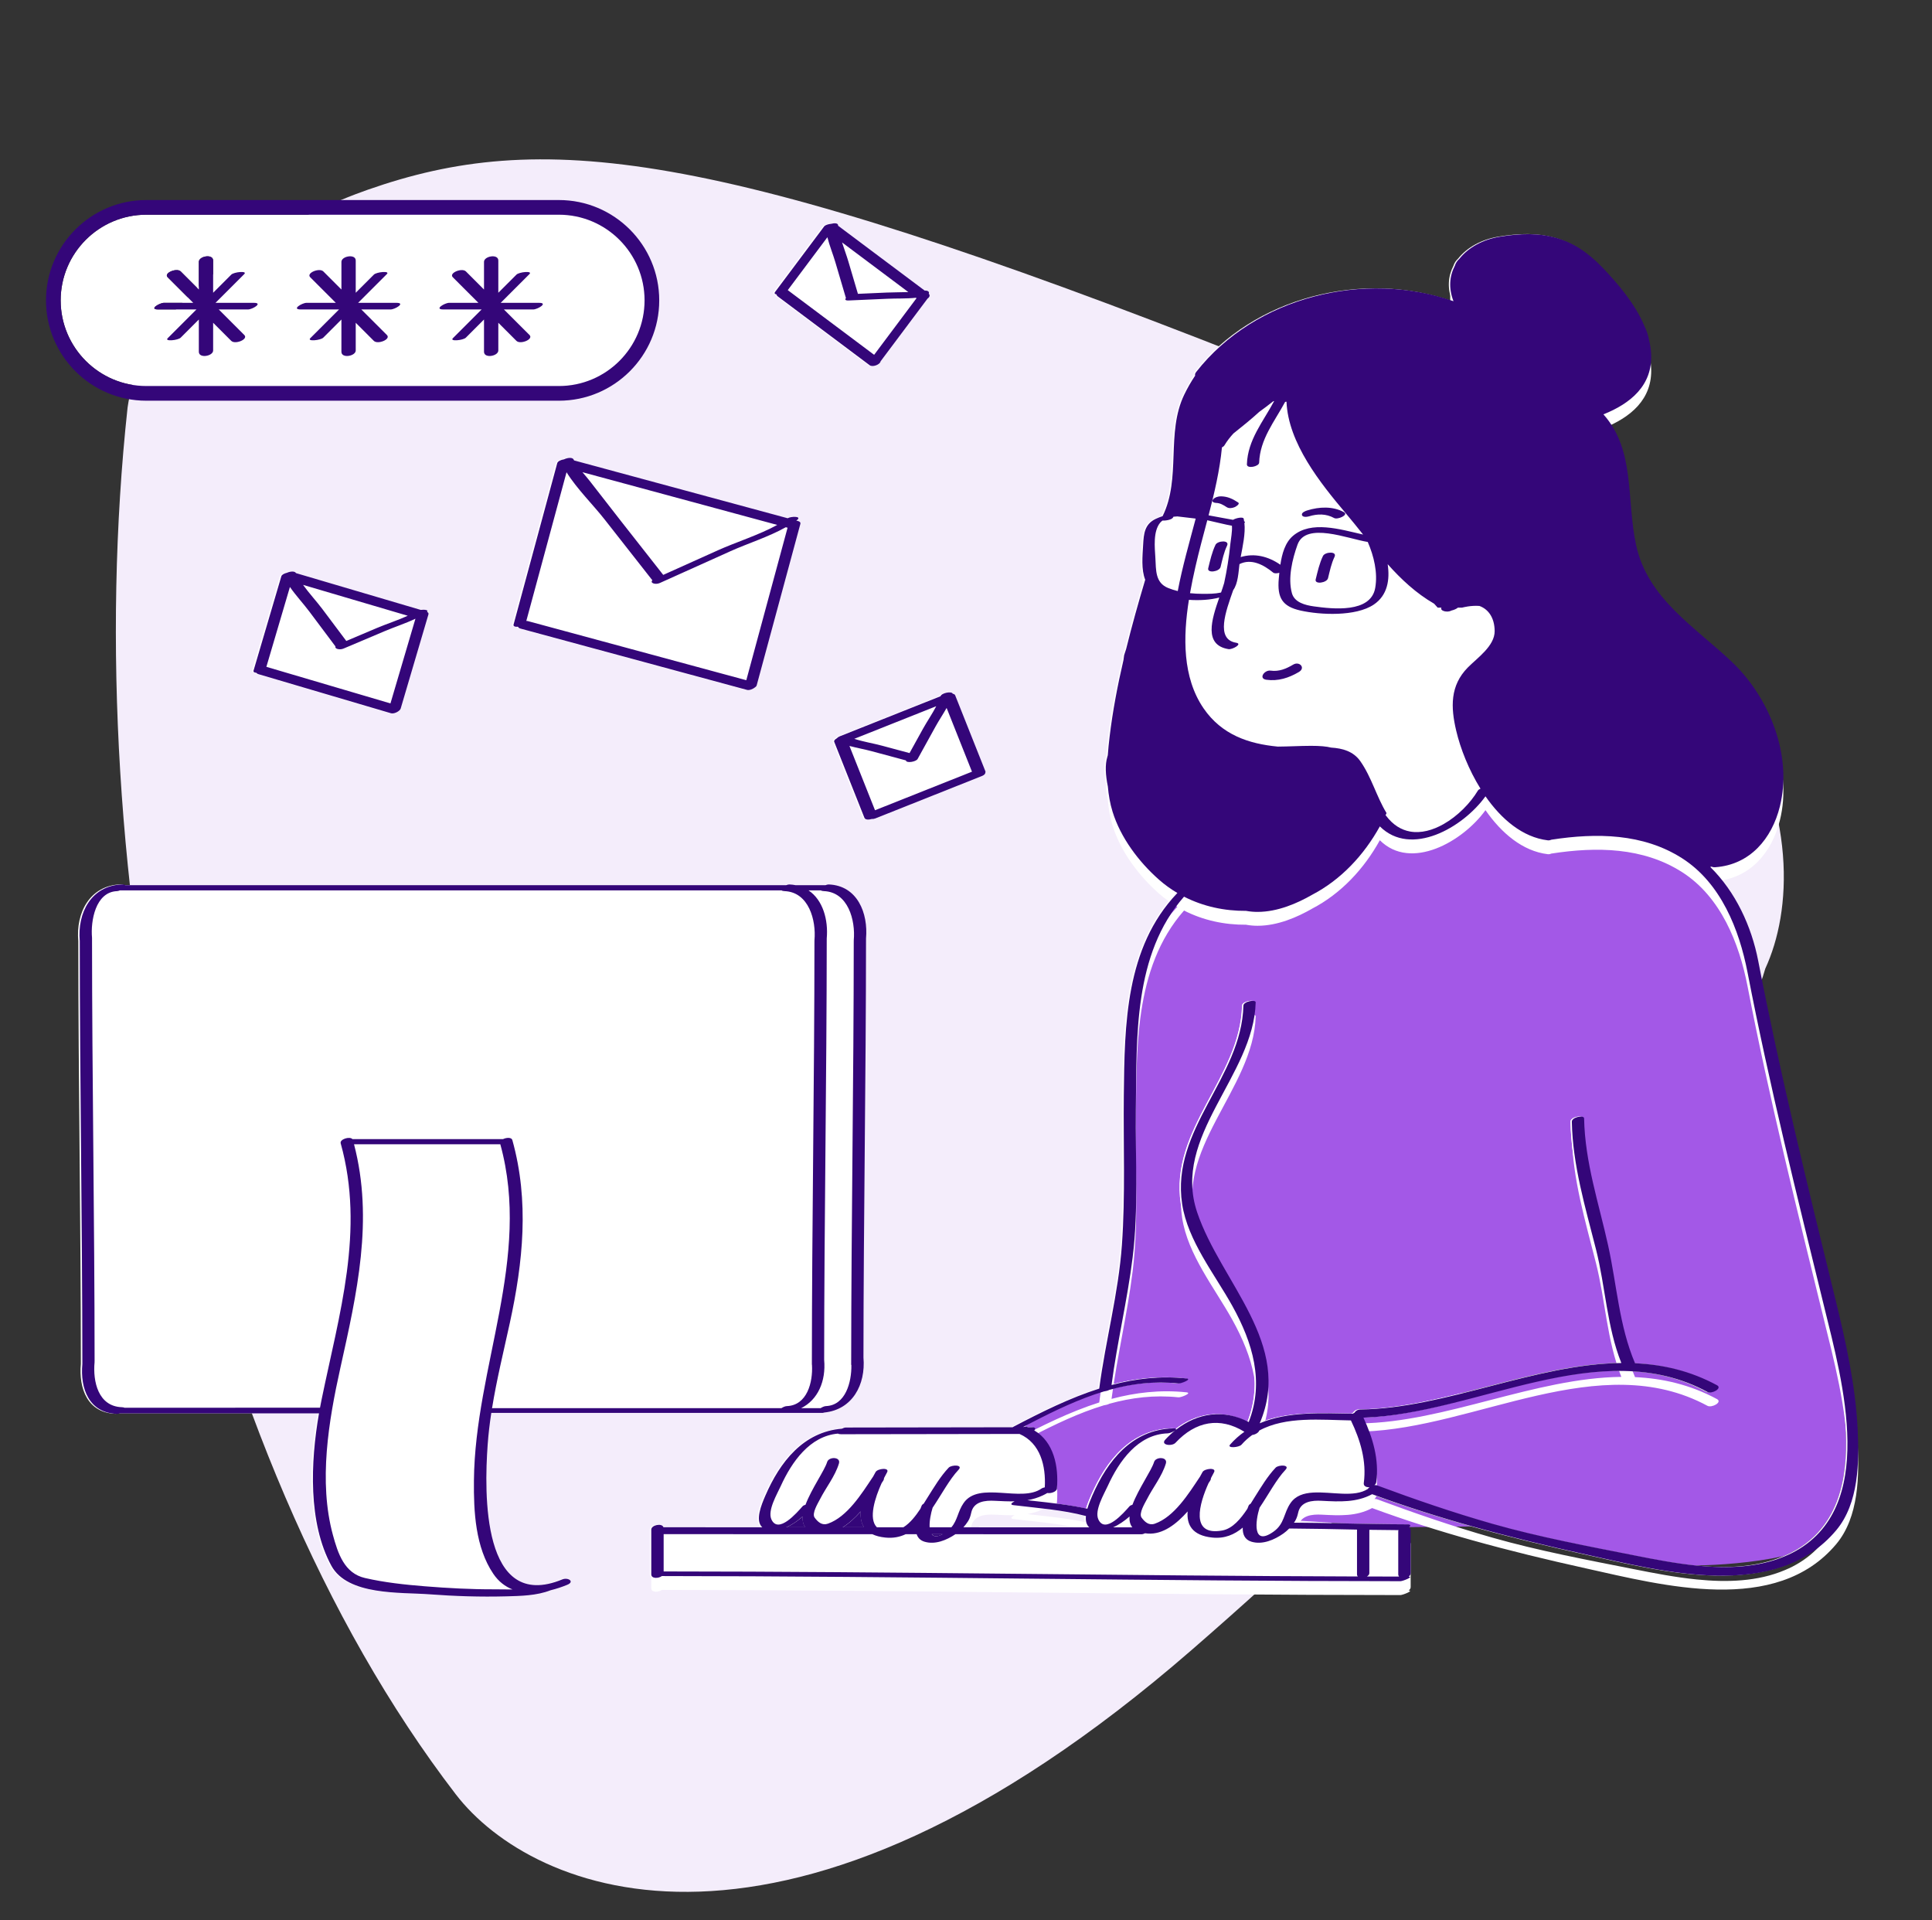 <svg width="161" height="160" viewBox="0 0 161 160" fill="none" xmlns="http://www.w3.org/2000/svg">
<rect x="0" y="0" width="161" height="160" fill="#333333" stroke="none"/>
<g clip-path="url(#clip0_831_5368)">
<path d="M37.981 149.497C15.825 120.647 6.433 72.699 10.632 33.952C12.081 23.675 25.505 17.605 30.654 15.806C44.946 10.808 59.166 12.117 104.137 29.859C149.107 47.601 151.52 71.151 147.105 80.708C145.27 87.389 133.138 108.099 99.286 137.488C65.434 166.878 44.312 157.74 37.981 149.497Z" fill="#F4EDFB"/>
<path d="M113.873 124.047C113.314 124.415 112.565 124.471 111.765 124.444C112.71 124.271 113.483 124.086 113.483 124.086L113.597 123.78C113.684 123.881 113.845 123.917 114.014 123.9C113.955 123.945 113.907 123.995 113.873 124.047ZM151.909 108.899C149.638 99.633 147.328 90.387 145.516 81.015C144.82 77.42 143.288 73.565 140.07 71.506C136.81 69.419 132.924 69.38 129.21 69.948C129.202 69.949 129.197 69.948 129.189 69.95C129.087 69.994 128.977 70.019 128.873 70.007C126.761 69.754 124.998 68.237 123.677 66.339C121.793 68.958 117.464 71.426 114.874 68.844C113.551 71.24 111.633 73.295 109.224 74.547C108.01 75.249 106.359 75.97 104.688 75.97C104.372 75.97 104.062 75.944 103.767 75.891C103.754 75.889 103.741 75.886 103.728 75.884C101.931 75.899 100.154 75.519 98.557 74.701C94.327 79.514 94.619 86.394 94.541 92.439C94.488 96.541 94.78 100.688 94.272 104.772C93.831 108.335 92.982 111.83 92.515 115.389C94.508 114.859 96.572 114.613 98.756 114.841C99.269 114.895 98.311 115.282 98.093 115.259C96.066 115.047 94.167 115.287 92.338 115.793C92.217 115.859 92.039 115.903 91.874 115.926C89.806 116.551 87.822 117.504 85.84 118.527C85.667 118.657 85.523 118.77 85.406 118.864C85.437 118.868 85.466 118.872 85.49 118.882C85.51 118.89 85.527 118.899 85.546 118.907C85.653 118.907 85.759 118.907 85.866 118.907C86.198 118.907 86.201 119.035 86.076 119.17C87.712 120.145 88.116 122.166 87.965 124.026C87.944 124.274 87.459 124.443 87.163 124.387C87.042 124.459 86.92 124.523 86.797 124.582C86.571 124.81 86.266 124.952 85.955 125.038C87.475 125.208 89.008 125.365 90.499 125.696C90.612 125.304 90.776 124.918 90.905 124.619C92.171 121.693 94.22 119.101 97.641 119.002C97.883 118.995 97.928 119.046 97.877 119.113C97.881 119.113 97.885 119.114 97.888 119.114C99.692 117.697 101.869 117.387 103.947 118.474C105.259 115.125 104.284 111.865 102.582 108.799C101.111 106.15 98.868 103.379 98.401 100.31C97.447 94.057 103.35 89.811 103.505 83.779C103.514 83.419 104.535 83.252 104.528 83.505C104.37 89.648 97.505 94.642 99.652 101.002C101.623 106.847 107.684 111.977 104.864 118.577C107.209 117.572 110.041 117.737 112.619 117.777C112.662 117.747 112.708 117.722 112.757 117.701C112.834 117.559 113.013 117.433 113.249 117.43C120.309 117.339 127.81 113.635 134.998 113.555C133.781 110.495 133.685 107.235 132.881 104.062C131.996 100.566 130.943 97.082 130.874 93.449C130.866 93.065 131.891 92.87 131.897 93.175C131.966 96.844 133.125 100.242 133.904 103.788C134.625 107.068 134.816 110.456 136.14 113.576C138.462 113.682 140.748 114.205 142.97 115.405C143.449 115.664 142.534 116.16 142.174 115.965C133.21 111.125 122.837 117.819 113.507 118.108C114.292 119.794 114.829 121.602 114.576 123.479C114.563 123.579 114.507 123.663 114.429 123.73C114.504 123.722 114.577 123.727 114.642 123.751C117.809 124.926 121.018 126.029 124.268 126.953C128.134 128.052 132.157 128.805 136.098 129.586C137.723 129.907 139.492 130.253 141.282 130.434C143.267 130.397 146.003 130.222 148.635 129.65C148.837 129.564 149.038 129.477 149.234 129.377C156.435 125.697 153.422 115.076 151.909 108.899ZM110.034 125.036C109.242 124.993 108.268 125.081 108.067 126.027C108.019 126.25 107.953 126.474 107.838 126.674L111.747 126.917C113.544 126.954 115.341 126.993 117.137 126.998C117.475 126.999 117.454 127.117 117.309 127.237L122.613 127.179C119.802 126.393 117.015 125.512 114.232 124.487C112.932 125.183 111.542 125.117 110.034 125.036ZM120.187 68.654C119.532 68.917 118.738 69.161 117.888 69.255C117.714 69.275 117.55 69.278 117.393 69.274C118.308 69.439 119.284 69.167 120.187 68.654Z" fill="#A358E7"/>
<path d="M108.12 55.986C107.284 56.478 106.398 56.763 105.422 56.63C104.733 56.535 105.256 55.797 105.771 55.868C106.48 55.965 107.06 55.716 107.661 55.363C108.172 55.064 108.717 55.636 108.12 55.986ZM110.557 48.166C110.705 47.564 110.829 46.951 111.098 46.388C111.331 45.898 110.301 45.968 110.133 46.319C109.838 46.94 109.691 47.606 109.527 48.27C109.419 48.708 110.459 48.563 110.557 48.166ZM101.602 47.234C101.75 46.631 101.874 46.019 102.143 45.455C102.376 44.965 101.346 45.035 101.178 45.387C100.883 46.007 100.735 46.674 100.572 47.338C100.465 47.777 101.504 47.631 101.602 47.234ZM108.962 43.016C109.68 42.794 110.397 42.786 111.068 43.155C111.354 43.312 112.299 42.896 111.885 42.668C110.951 42.154 109.82 42.213 108.829 42.519C108.689 42.562 108.327 42.691 108.384 42.905C108.439 43.111 108.822 43.059 108.962 43.016ZM101.64 41.346C101.414 41.342 101.105 41.428 100.963 41.619C100.818 41.815 101.087 41.892 101.234 41.895C101.562 41.902 101.842 42.071 102.109 42.246C102.307 42.377 102.574 42.33 102.783 42.244C102.858 42.214 103.257 41.984 103.061 41.855C102.611 41.559 102.189 41.357 101.64 41.346ZM152.91 127.485C147.899 133.47 138.46 130.933 132.014 129.504C128.832 128.798 125.708 128.045 122.614 127.179C119.803 126.393 117.016 125.512 114.232 124.487C112.931 125.183 111.543 125.117 110.034 125.036C109.242 124.993 108.268 125.081 108.067 126.027C108.019 126.25 107.953 126.474 107.838 126.674C107.828 126.692 107.82 126.71 107.809 126.727C107.78 126.772 107.747 126.815 107.717 126.859C109.061 126.866 110.404 126.89 111.747 126.917C113.544 126.954 115.341 126.993 117.137 126.998C117.476 126.999 117.454 127.117 117.309 127.236C117.308 127.237 117.306 127.238 117.305 127.239C117.387 127.292 117.443 127.374 117.443 127.494C117.443 128.686 117.443 129.878 117.443 131.071C117.443 131.185 117.374 131.282 117.271 131.352C117.731 131.358 116.782 131.735 116.59 131.734C96.074 131.73 75.56 131.32 55.044 131.306C54.76 131.517 54.161 131.538 54.161 131.163C54.161 129.92 54.161 128.676 54.161 127.433C54.161 127.058 55.051 126.869 55.175 127.24C57.92 127.24 60.665 127.242 63.41 127.242C62.792 126.687 63.335 125.375 63.662 124.619C64.883 121.796 66.836 119.292 70.042 119.028C70.157 118.97 70.28 118.93 70.378 118.93C75.009 118.929 79.639 118.913 84.269 118.909C84.294 118.892 84.325 118.874 84.362 118.855C86.701 117.631 89.047 116.463 91.491 115.687C92.015 111.685 93.092 107.753 93.38 103.72C93.676 99.572 93.493 95.399 93.538 91.243C93.602 85.365 93.671 78.953 97.973 74.424C97.981 74.416 97.993 74.406 98.006 74.398C97.466 74.078 96.947 73.708 96.461 73.278C94.78 71.792 93.269 69.784 92.6 67.617C92.389 66.935 92.269 66.229 92.207 65.514C92.009 64.555 91.973 63.693 92.159 63.077C92.173 63.029 92.188 62.976 92.203 62.921C92.24 62.403 92.293 61.889 92.353 61.384C92.612 59.229 93.018 57.097 93.511 54.984C93.544 54.741 93.563 54.594 93.564 54.585L93.733 54.068C94.208 52.134 94.748 50.215 95.317 48.311C95.319 48.307 95.322 48.303 95.324 48.3C94.978 47.441 95.097 46.316 95.149 45.392C95.2 44.473 95.261 43.67 96.199 43.223C96.389 43.133 96.58 43.062 96.772 42.998C98.338 39.827 97.033 36.059 98.579 32.865C98.846 32.314 99.148 31.787 99.483 31.287C99.457 31.206 99.475 31.107 99.567 30.988C104.487 24.702 113.601 22.495 121.01 25.087C120.588 24.001 120.679 22.991 121.122 22.142C121.189 21.916 121.323 21.718 121.514 21.542C122.26 20.608 123.472 19.947 124.855 19.719C128.357 19.142 130.89 19.643 133.398 22.256C134.695 23.605 136.142 25.294 136.921 27.151C137.005 27.333 137.081 27.514 137.146 27.694C137.222 27.905 137.274 28.116 137.31 28.326C137.402 28.706 137.464 29.09 137.483 29.479C137.613 32.122 135.74 33.625 133.506 34.516C136.176 37.519 135.405 41.547 136.223 45.377C137.187 49.894 141.151 52.214 144.265 55.194C147.327 58.123 149.273 62.92 148.21 67.186C147.541 69.877 145.72 72.041 142.827 72.248C142.693 72.258 142.593 72.238 142.524 72.2L142.408 72.224C144.52 74.305 145.845 77.153 146.408 80.066C148.238 89.523 150.538 98.856 152.829 108.206C153.698 111.754 154.507 115.375 154.69 119.034C154.828 121.794 154.796 125.233 152.91 127.485ZM94.017 126.344C93.602 126.705 93.137 127.034 92.644 127.249C93.179 127.249 93.715 127.249 94.25 127.249C94.055 127.007 93.99 126.697 94.017 126.344ZM84.437 125.081C83.903 125.094 83.356 125.066 82.79 125.036C81.998 124.993 81.025 125.081 80.823 126.027C80.772 126.269 80.7 126.515 80.566 126.727C80.448 126.912 80.316 127.085 80.17 127.245C83.667 127.246 87.164 127.247 90.661 127.248C90.41 127.028 90.345 126.686 90.382 126.304C88.415 125.782 86.347 125.645 84.334 125.398C84.027 125.36 84.19 125.204 84.437 125.081ZM77.529 127.82C77.688 128.027 77.971 128.069 78.434 127.82C78.132 127.82 77.831 127.82 77.529 127.82ZM71.613 125.92C71.153 126.439 70.649 126.906 70.109 127.243C70.703 127.243 71.296 127.243 71.891 127.244C71.644 126.876 71.571 126.418 71.613 125.92ZM65.415 127.242C65.943 127.242 66.471 127.242 67 127.243C66.808 127.002 66.746 126.693 66.772 126.344C66.362 126.701 65.902 127.028 65.415 127.242ZM148.636 129.651C148.837 129.565 149.039 129.477 149.235 129.377C156.435 125.698 153.423 115.076 151.909 108.899C149.639 99.633 147.328 90.387 145.516 81.015C144.82 77.42 143.288 73.565 140.07 71.506C136.81 69.42 132.925 69.381 129.21 69.948C129.203 69.949 129.197 69.949 129.19 69.95C129.088 69.995 128.977 70.019 128.873 70.007C126.761 69.754 124.998 68.237 123.677 66.34C121.793 68.959 117.464 71.426 114.875 68.845C113.551 71.24 111.633 73.295 109.224 74.547C108.01 75.249 106.359 75.971 104.688 75.971C104.372 75.971 104.062 75.944 103.767 75.891C103.754 75.889 103.741 75.886 103.728 75.884C101.931 75.899 100.154 75.519 98.557 74.701C94.327 79.514 94.62 86.394 94.541 92.439C94.488 96.542 94.78 100.688 94.272 104.772C93.831 108.336 92.982 111.83 92.515 115.389C94.508 114.859 96.572 114.613 98.756 114.841C99.269 114.895 98.311 115.282 98.093 115.259C96.066 115.047 94.167 115.287 92.338 115.793C92.217 115.859 92.039 115.903 91.874 115.926C89.806 116.551 87.822 117.504 85.84 118.528C85.604 118.65 85.369 118.772 85.133 118.895C85.232 118.869 85.328 118.857 85.406 118.865C85.437 118.868 85.466 118.872 85.49 118.882C85.51 118.89 85.527 118.899 85.546 118.907C85.653 118.907 85.759 118.907 85.866 118.907C86.198 118.907 86.201 119.035 86.076 119.17C87.712 120.145 88.116 122.166 87.965 124.026C87.945 124.274 87.459 124.443 87.163 124.387C87.042 124.459 86.92 124.524 86.797 124.582C86.375 124.783 85.943 124.911 85.501 124.986C85.652 125.004 85.803 125.022 85.955 125.039C87.475 125.209 89.008 125.365 90.499 125.697C90.612 125.305 90.776 124.918 90.905 124.619C92.171 121.693 94.22 119.102 97.641 119.002C97.883 118.995 97.928 119.046 97.877 119.113C97.87 119.123 97.86 119.134 97.848 119.144C97.861 119.134 97.875 119.125 97.888 119.115C99.692 117.697 101.869 117.388 103.947 118.475C105.259 115.126 104.284 111.866 102.582 108.8C101.111 106.151 98.868 103.38 98.4 100.31C97.448 94.058 103.35 89.811 103.505 83.78C103.514 83.42 104.535 83.254 104.528 83.506C104.37 89.649 97.505 94.643 99.652 101.003C101.623 106.848 107.684 111.978 104.864 118.578C107.209 117.573 110.041 117.738 112.619 117.777C112.662 117.748 112.708 117.722 112.757 117.702C112.834 117.559 113.013 117.434 113.249 117.43C120.309 117.34 127.81 113.635 134.998 113.556C133.781 110.496 133.685 107.235 132.882 104.062C131.996 100.566 130.943 97.083 130.874 93.45C130.866 93.066 131.891 92.87 131.896 93.176C131.966 96.845 133.124 100.243 133.904 103.789C134.625 107.069 134.815 110.457 136.14 113.577C138.462 113.683 140.747 114.206 142.969 115.406C143.449 115.665 142.533 116.16 142.173 115.966C133.209 111.126 122.836 117.82 113.506 118.108C114.291 119.795 114.828 121.603 114.576 123.48C114.562 123.58 114.507 123.663 114.429 123.731C114.504 123.723 114.576 123.727 114.641 123.751C117.809 124.926 121.018 126.03 124.268 126.954C128.133 128.053 132.156 128.806 136.098 129.587C137.723 129.908 139.492 130.254 141.281 130.435C143.813 130.691 146.38 130.61 148.636 129.651ZM47.144 132.036C46.703 132.217 46.234 132.373 45.756 132.49C45.753 132.491 45.751 132.493 45.748 132.493C44.593 132.942 43.271 132.964 42.048 132.997C39.92 133.055 37.786 132.985 35.663 132.826C33.234 132.643 28.852 132.941 27.493 130.447C25.547 126.877 25.75 121.824 26.461 117.752C20.927 117.752 15.394 117.752 9.86 117.752C9.779 117.781 9.698 117.797 9.63 117.795C7.297 117.715 6.549 115.699 6.739 113.631C6.735 101.887 6.529 90.145 6.525 78.401C6.312 76.046 7.476 73.784 10.035 73.683C10.19 73.677 10.271 73.703 10.302 73.744C28.664 73.744 47.027 73.744 65.389 73.744C65.486 73.705 65.585 73.68 65.667 73.683C65.846 73.69 66.013 73.713 66.176 73.744C67.005 73.744 67.833 73.744 68.662 73.744C68.759 73.705 68.859 73.68 68.94 73.683C71.327 73.778 72.233 76.067 72.046 78.183C72.041 89.823 71.839 101.46 71.833 113.1C72.028 115.362 70.909 117.443 68.573 117.68C68.501 117.702 68.439 117.715 68.403 117.715C59.208 117.715 50.013 117.715 40.819 117.715C40.685 118.593 40.579 119.477 40.516 120.371C40.23 124.392 40.016 134.347 46.733 131.588C47.203 131.393 47.803 131.765 47.144 132.036ZM42.674 52.03C43.887 47.546 45.101 43.063 46.314 38.58C46.357 38.421 46.627 38.303 46.88 38.264C47.154 38.128 47.584 38.074 47.681 38.282C47.692 38.306 47.707 38.331 47.719 38.355C53.651 39.96 59.581 41.565 65.513 43.171C65.788 43.006 66.734 42.985 66.296 43.32C66.275 43.336 66.251 43.349 66.23 43.365C66.276 43.377 66.323 43.39 66.369 43.402C66.546 43.45 66.598 43.533 66.577 43.623C66.576 43.63 66.577 43.637 66.575 43.645C65.361 48.129 64.148 52.612 62.935 57.096C62.918 57.155 62.87 57.209 62.804 57.254C62.626 57.407 62.319 57.526 62.123 57.473C55.834 55.771 49.545 54.069 43.256 52.367C43.124 52.331 43.063 52.276 43.048 52.213C42.822 52.233 42.633 52.183 42.674 52.03ZM35.464 50.972C35.565 51.022 35.597 51.088 35.583 51.159C35.582 51.167 35.584 51.173 35.581 51.181C34.809 53.8 34.037 56.419 33.264 59.038C33.262 59.045 33.256 59.051 33.253 59.058C33.245 59.077 33.234 59.095 33.22 59.114C33.08 59.306 32.686 59.487 32.452 59.418C28.779 58.334 25.106 57.252 21.432 56.168C21.328 56.138 21.269 56.095 21.241 56.047C21.082 56.038 20.971 55.982 21.006 55.864C21.779 53.245 22.551 50.627 23.323 48.008C23.363 47.872 23.569 47.767 23.786 47.716C24.057 47.595 24.443 47.556 24.542 47.743C28.006 48.765 31.472 49.786 34.936 50.808C35.251 50.771 35.605 50.81 35.464 50.972ZM64.473 24.311C65.834 22.493 67.196 20.676 68.557 18.858C68.642 18.744 68.908 18.661 69.143 18.639C69.41 18.567 69.7 18.582 69.714 18.741C69.717 18.762 69.721 18.782 69.723 18.803C72.127 20.604 74.531 22.404 76.936 24.205C77.222 24.187 77.348 24.324 77.272 24.465C77.308 24.501 77.33 24.537 77.339 24.573C77.341 24.581 77.342 24.589 77.344 24.597C77.355 24.697 77.282 24.796 77.17 24.875C75.867 26.615 74.564 28.355 73.26 30.095C73.221 30.367 72.597 30.609 72.348 30.422C69.798 28.512 67.249 26.603 64.699 24.693C64.626 24.638 64.593 24.58 64.586 24.523C64.451 24.499 64.38 24.434 64.473 24.311ZM69.87 61.336C72.664 60.225 75.459 59.113 78.254 58.002C78.352 57.71 79.209 57.568 79.273 57.795C79.37 57.811 79.447 57.852 79.477 57.927C80.316 60.038 81.156 62.148 81.995 64.258C82.01 64.295 82.006 64.334 81.987 64.371C81.988 64.466 81.906 64.568 81.696 64.651C78.736 65.829 75.777 67.006 72.817 68.183C72.719 68.222 72.617 68.235 72.522 68.23C72.267 68.304 71.981 68.3 71.915 68.134C71.076 66.024 70.236 63.914 69.397 61.804C69.36 61.708 69.442 61.611 69.575 61.534C69.594 61.515 69.617 61.497 69.642 61.479C69.689 61.428 69.761 61.38 69.87 61.336Z" fill="white"/>
<path d="M108.233 57.149C107.397 57.64 106.51 57.926 105.534 57.792C104.846 57.697 105.368 56.96 105.883 57.03C106.592 57.128 107.173 56.879 107.773 56.526C108.285 56.226 108.83 56.799 108.233 57.149ZM110.669 49.329C110.818 48.726 110.941 48.113 111.211 47.55C111.444 47.06 110.414 47.13 110.246 47.482C109.95 48.102 109.804 48.769 109.64 49.432C109.532 49.871 110.571 49.725 110.669 49.329ZM101.714 48.396C101.862 47.794 101.987 47.181 102.256 46.618C102.489 46.128 101.459 46.198 101.291 46.55C100.995 47.17 100.848 47.837 100.685 48.5C100.577 48.939 101.617 48.794 101.714 48.396ZM109.074 44.178C109.792 43.956 110.51 43.948 111.181 44.318C111.467 44.475 112.411 44.058 111.997 43.83C111.063 43.316 109.933 43.375 108.941 43.682C108.802 43.725 108.439 43.854 108.496 44.067C108.551 44.274 108.935 44.221 109.074 44.178ZM101.753 42.509C101.526 42.504 101.217 42.59 101.076 42.781C100.93 42.978 101.199 43.055 101.347 43.058C101.675 43.065 101.955 43.233 102.222 43.409C102.42 43.54 102.687 43.492 102.895 43.407C102.97 43.376 103.369 43.147 103.174 43.018C102.724 42.721 102.301 42.52 101.753 42.509ZM153.023 128.648C148.011 134.632 138.572 132.095 132.127 130.666C128.944 129.961 125.821 129.207 122.726 128.342C119.915 127.555 117.128 126.675 114.345 125.649C113.044 126.345 111.656 126.279 110.146 126.198C109.354 126.156 108.381 126.243 108.18 127.189C108.132 127.413 108.065 127.637 107.951 127.836C107.941 127.854 107.933 127.873 107.922 127.889C107.893 127.935 107.86 127.977 107.83 128.021C109.173 128.029 110.516 128.052 111.86 128.08C113.656 128.116 115.453 128.156 117.25 128.16C117.588 128.161 117.567 128.279 117.421 128.399C117.42 128.4 117.419 128.401 117.418 128.402C117.5 128.455 117.556 128.537 117.556 128.656C117.556 129.849 117.556 131.041 117.556 132.233C117.556 132.348 117.486 132.444 117.383 132.514C117.844 132.52 116.895 132.898 116.702 132.897C96.186 132.893 75.672 132.482 55.156 132.468C54.872 132.679 54.273 132.7 54.273 132.325C54.273 131.082 54.273 129.839 54.273 128.596C54.273 128.22 55.163 128.032 55.288 128.403C58.032 128.403 60.778 128.404 63.522 128.405C62.905 127.849 63.447 126.538 63.775 125.781C64.995 122.959 66.948 120.455 70.154 120.191C70.27 120.133 70.393 120.093 70.491 120.093C75.121 120.092 79.751 120.076 84.382 120.071C84.407 120.055 84.437 120.037 84.475 120.018C86.814 118.793 89.16 117.625 91.603 116.85C92.128 112.848 93.205 108.915 93.493 104.883C93.788 100.735 93.606 96.561 93.651 92.406C93.715 86.528 93.783 80.116 98.086 75.587C98.094 75.578 98.106 75.569 98.119 75.561C97.578 75.241 97.059 74.87 96.574 74.441C94.892 72.954 93.382 70.947 92.712 68.78C92.501 68.098 92.382 67.392 92.32 66.677C92.121 65.718 92.085 64.855 92.272 64.239C92.286 64.191 92.301 64.139 92.316 64.083C92.352 63.566 92.405 63.051 92.466 62.547C92.725 60.392 93.131 58.259 93.624 56.146C93.656 55.903 93.676 55.757 93.677 55.747L93.845 55.23C94.321 53.296 94.861 51.378 95.43 49.474C95.431 49.47 95.434 49.466 95.436 49.462C95.091 48.604 95.21 47.478 95.261 46.554C95.313 45.635 95.374 44.833 96.312 44.386C96.501 44.295 96.692 44.224 96.884 44.161C98.451 40.99 97.146 37.222 98.692 34.027C98.959 33.476 99.261 32.95 99.596 32.449C99.569 32.369 99.587 32.269 99.68 32.151C104.6 25.864 113.713 23.658 121.123 26.25C120.701 25.163 120.791 24.153 121.235 23.305C121.302 23.079 121.435 22.88 121.627 22.704C122.372 21.77 123.585 21.11 124.968 20.882C128.469 20.305 131.002 20.806 133.511 23.418C134.807 24.768 136.254 26.456 137.033 28.314C137.117 28.495 137.194 28.677 137.259 28.857C137.334 29.068 137.386 29.279 137.422 29.488C137.514 29.868 137.577 30.253 137.595 30.642C137.725 33.284 135.853 34.787 133.619 35.679C136.288 38.681 135.518 42.709 136.335 46.54C137.299 51.057 141.263 53.377 144.378 56.357C147.439 59.285 149.386 64.083 148.323 68.348C147.653 71.039 145.832 73.204 142.94 73.411C142.805 73.42 142.706 73.401 142.636 73.362L142.52 73.387C144.632 75.468 145.957 78.315 146.521 81.229C148.35 90.685 150.651 100.018 152.941 109.368C153.811 112.916 154.619 116.537 154.802 120.196C154.941 122.956 154.909 126.396 153.023 128.648ZM94.129 127.506C93.714 127.867 93.249 128.196 92.757 128.411C93.292 128.411 93.827 128.411 94.363 128.411C94.167 128.17 94.103 127.859 94.129 127.506ZM84.549 126.243C84.016 126.256 83.468 126.229 82.903 126.198C82.111 126.156 81.137 126.243 80.936 127.189C80.884 127.432 80.813 127.677 80.678 127.889C80.56 128.075 80.428 128.247 80.283 128.408C83.78 128.409 87.276 128.41 90.774 128.411C90.523 128.19 90.458 127.848 90.494 127.467C88.528 126.945 86.46 126.807 84.446 126.56C84.139 126.522 84.302 126.367 84.549 126.243ZM77.642 128.982C77.801 129.189 78.084 129.232 78.546 128.982C78.245 128.982 77.943 128.982 77.642 128.982ZM71.725 127.083C71.266 127.601 70.762 128.069 70.222 128.406C70.816 128.406 71.409 128.406 72.004 128.406C71.756 128.038 71.684 127.581 71.725 127.083ZM65.528 128.405C66.056 128.405 66.584 128.405 67.112 128.405C66.921 128.164 66.859 127.856 66.885 127.506C66.475 127.864 66.015 128.19 65.528 128.405ZM148.748 130.813C148.95 130.727 149.152 130.64 149.348 130.539C156.547 126.86 153.535 116.239 152.022 110.062C149.751 100.795 147.441 91.55 145.629 82.177C144.933 78.582 143.401 74.728 140.183 72.669C136.923 70.582 133.037 70.543 129.323 71.111C129.315 71.112 129.309 71.111 129.302 71.112C129.2 71.157 129.09 71.182 128.986 71.17C126.874 70.917 125.111 69.399 123.79 67.502C121.906 70.121 117.577 72.588 114.987 70.007C113.663 72.403 111.745 74.457 109.337 75.71C108.123 76.411 106.472 77.133 104.8 77.133C104.484 77.133 104.175 77.106 103.879 77.054C103.866 77.051 103.854 77.048 103.841 77.046C102.043 77.061 100.267 76.681 98.669 75.863C94.44 80.677 94.732 87.556 94.654 93.602C94.601 97.704 94.892 101.851 94.385 105.934C93.943 109.498 93.095 112.992 92.628 116.552C94.621 116.022 96.684 115.776 98.868 116.004C99.381 116.057 98.423 116.444 98.205 116.421C96.178 116.21 94.28 116.45 92.45 116.955C92.329 117.022 92.152 117.066 91.987 117.088C89.919 117.713 87.935 118.667 85.952 119.69C85.717 119.812 85.481 119.934 85.246 120.058C85.344 120.032 85.441 120.02 85.519 120.027C85.55 120.03 85.579 120.035 85.603 120.045C85.623 120.052 85.64 120.062 85.659 120.069C85.766 120.069 85.872 120.069 85.978 120.069C86.31 120.069 86.314 120.198 86.188 120.332C87.825 121.308 88.229 123.328 88.078 125.189C88.057 125.437 87.572 125.606 87.276 125.549C87.154 125.622 87.033 125.686 86.909 125.745C86.487 125.946 86.055 126.074 85.613 126.149C85.765 126.167 85.916 126.185 86.067 126.201C87.588 126.371 89.121 126.528 90.612 126.859C90.724 126.467 90.888 126.081 91.017 125.782C92.283 122.856 94.332 120.264 97.753 120.165C97.996 120.158 98.041 120.208 97.99 120.276C97.983 120.285 97.972 120.296 97.961 120.307C97.974 120.297 97.987 120.288 98.001 120.278C99.805 118.86 101.981 118.55 104.059 119.637C105.372 116.288 104.396 113.029 102.694 109.962C101.223 107.313 98.981 104.543 98.513 101.473C97.56 95.22 103.462 90.974 103.617 84.942C103.626 84.583 104.647 84.416 104.64 84.669C104.482 90.811 97.618 95.806 99.764 102.166C101.736 108.01 107.796 113.141 104.976 119.74C107.322 118.735 110.154 118.901 112.732 118.94C112.774 118.911 112.82 118.885 112.87 118.864C112.946 118.722 113.125 118.596 113.362 118.593C120.421 118.502 127.923 114.798 135.111 114.718C133.894 111.658 133.797 108.398 132.994 105.225C132.108 101.729 131.056 98.245 130.986 94.613C130.979 94.228 132.004 94.033 132.009 94.339C132.078 98.007 133.237 101.406 134.017 104.951C134.738 108.232 134.928 111.619 136.252 114.739C138.574 114.845 140.86 115.369 143.082 116.569C143.561 116.827 142.646 117.323 142.286 117.128C133.322 112.289 122.949 118.982 113.619 119.271C114.404 120.957 114.94 122.766 114.688 124.642C114.675 124.742 114.619 124.826 114.541 124.893C114.616 124.886 114.689 124.89 114.753 124.914C117.921 126.089 121.13 127.193 124.38 128.117C128.246 129.215 132.269 129.969 136.21 130.749C137.835 131.071 139.604 131.416 141.394 131.597C143.926 131.853 146.493 131.772 148.748 130.813Z" fill="white"/>
<path d="M108.233 55.993C107.397 56.485 106.51 56.77 105.534 56.636C104.846 56.542 105.368 55.804 105.883 55.875C106.592 55.972 107.173 55.723 107.773 55.37C108.285 55.071 108.83 55.643 108.233 55.993ZM110.669 48.173C110.818 47.57 110.941 46.958 111.211 46.394C111.444 45.904 110.414 45.974 110.246 46.326C109.95 46.946 109.804 47.613 109.64 48.276C109.532 48.715 110.571 48.57 110.669 48.173ZM101.714 47.241C101.862 46.638 101.987 46.025 102.256 45.462C102.489 44.972 101.459 45.042 101.291 45.394C100.995 46.014 100.848 46.681 100.685 47.344C100.577 47.783 101.617 47.638 101.714 47.241ZM109.074 43.023C109.792 42.801 110.51 42.793 111.181 43.162C111.467 43.319 112.411 42.902 111.997 42.674C111.063 42.161 109.933 42.219 108.941 42.526C108.802 42.569 108.439 42.698 108.496 42.911C108.551 43.118 108.935 43.066 109.074 43.023ZM101.753 41.353C101.526 41.348 101.217 41.434 101.076 41.625C100.93 41.822 101.199 41.899 101.347 41.902C101.675 41.909 101.955 42.078 102.222 42.253C102.42 42.384 102.687 42.337 102.895 42.251C102.97 42.22 103.369 41.991 103.174 41.862C102.724 41.565 102.301 41.364 101.753 41.353ZM153.023 127.492C148.011 133.476 138.572 130.939 132.127 129.51C128.944 128.805 125.821 128.051 122.726 127.186C119.915 126.399 117.128 125.519 114.345 124.493C113.044 125.189 111.656 125.124 110.146 125.043C109.354 125 108.381 125.088 108.18 126.034C108.132 126.257 108.065 126.481 107.951 126.68C107.941 126.698 107.933 126.717 107.922 126.734C107.893 126.779 107.86 126.822 107.83 126.866C109.173 126.873 110.516 126.897 111.86 126.924C113.656 126.961 115.453 127 117.25 127.005C117.588 127.005 117.567 127.123 117.421 127.243C117.42 127.244 117.419 127.245 117.418 127.246C117.5 127.299 117.556 127.381 117.556 127.501C117.556 128.693 117.556 129.885 117.556 131.077C117.556 131.192 117.486 131.288 117.383 131.359C117.844 131.365 116.895 131.742 116.702 131.741C96.186 131.737 75.672 131.326 55.156 131.313C54.872 131.523 54.273 131.545 54.273 131.17C54.273 129.927 54.273 128.683 54.273 127.44C54.273 127.065 55.163 126.876 55.288 127.247C58.032 127.247 60.778 127.249 63.522 127.249C62.905 126.693 63.447 125.382 63.775 124.625C64.995 121.803 66.948 119.299 70.154 119.035C70.27 118.977 70.393 118.937 70.491 118.937C75.121 118.936 79.751 118.92 84.382 118.915C84.407 118.899 84.437 118.881 84.475 118.862C86.814 117.637 89.16 116.469 91.603 115.694C92.128 111.692 93.205 107.759 93.493 103.727C93.788 99.579 93.606 95.406 93.651 91.25C93.715 85.372 93.783 78.96 98.086 74.431C98.094 74.422 98.106 74.413 98.119 74.405C97.578 74.085 97.059 73.715 96.574 73.285C94.892 71.799 93.382 69.791 92.712 67.624C92.501 66.942 92.382 66.236 92.32 65.521C92.121 64.562 92.085 63.7 92.272 63.083C92.286 63.036 92.301 62.983 92.316 62.928C92.352 62.41 92.405 61.895 92.466 61.391C92.725 59.236 93.131 57.104 93.624 54.99C93.656 54.748 93.676 54.601 93.677 54.592L93.845 54.075C94.321 52.141 94.861 50.222 95.43 48.318C95.431 48.314 95.434 48.31 95.436 48.306C95.091 47.448 95.21 46.323 95.261 45.398C95.313 44.479 95.374 43.677 96.312 43.23C96.501 43.14 96.692 43.068 96.884 43.005C98.451 39.834 97.146 36.066 98.692 32.871C98.959 32.32 99.261 31.794 99.596 31.294C99.569 31.213 99.587 31.113 99.68 30.995C104.6 24.709 113.713 22.502 121.123 25.094C120.701 24.008 120.791 22.997 121.235 22.149C121.302 21.923 121.435 21.725 121.627 21.549C122.372 20.614 123.585 19.954 124.968 19.726C128.469 19.149 131.002 19.65 133.511 22.262C134.807 23.612 136.254 25.3 137.033 27.158C137.117 27.34 137.194 27.521 137.259 27.701C137.334 27.912 137.386 28.123 137.422 28.333C137.514 28.712 137.577 29.097 137.595 29.486C137.725 32.128 135.853 33.631 133.619 34.523C136.288 37.525 135.518 41.554 136.335 45.384C137.299 49.901 141.263 52.221 144.378 55.201C147.439 58.129 149.386 62.927 148.323 67.192C147.653 69.884 145.832 72.048 142.94 72.255C142.805 72.265 142.706 72.245 142.636 72.206L142.52 72.231C144.632 74.312 145.957 77.159 146.521 80.073C148.35 89.529 150.651 98.862 152.941 108.213C153.811 111.76 154.619 115.381 154.802 119.041C154.941 121.801 154.909 125.24 153.023 127.492ZM107.746 44.648C109.268 43.352 111.653 44.097 113.591 44.538C113.116 43.943 112.64 43.347 112.148 42.765C110.029 40.253 107.351 36.921 107.208 33.468L107.096 33.483C106.204 35.138 104.998 36.581 104.929 38.549C104.918 38.872 103.894 39.09 103.908 38.684C103.979 36.637 105.259 35.143 106.18 33.415C106.153 33.422 106.124 33.43 106.094 33.439C105.719 33.744 105.328 34.031 104.938 34.315C104.313 34.892 103.439 35.599 102.784 36.117C102.51 36.415 102.257 36.738 102.04 37.099C101.995 37.173 101.919 37.232 101.829 37.276C101.645 39.192 101.202 41.069 100.715 42.937C101.398 43.054 102.079 43.199 102.752 43.31C103.021 43.149 103.598 43.045 103.64 43.213C103.659 43.285 103.666 43.365 103.678 43.442C103.775 43.467 103.765 43.516 103.7 43.57C103.799 44.446 103.555 45.534 103.389 46.414C104.529 46.069 105.682 46.347 106.697 47.052C106.831 46.144 107.093 45.204 107.746 44.648ZM107.66 49.424C107.874 50.199 108.777 50.423 109.486 50.522C111.054 50.74 114.227 51.1 114.601 48.987C114.825 47.721 114.495 46.34 113.98 45.155C112.333 44.895 108.819 43.45 108.126 45.38C107.695 46.583 107.31 48.159 107.66 49.424ZM99.612 47.253C99.455 47.945 99.3 48.674 99.168 49.423C99.519 49.46 99.872 49.477 100.219 49.477C100.716 49.478 101.236 49.48 101.725 49.374C101.737 49.371 101.747 49.361 101.759 49.353C101.854 49.08 101.942 48.819 102.013 48.575C102.247 47.506 102.414 46.421 102.527 45.333C102.575 44.872 102.697 44.303 102.662 43.803C102.13 43.712 101.391 43.518 100.607 43.346C100.264 44.648 99.908 45.946 99.612 47.253ZM117.507 69.281C118.422 69.445 119.396 69.174 120.3 68.661C121.477 67.993 122.53 66.917 123.161 65.864C123.198 65.804 123.276 65.753 123.374 65.711C122.391 64.129 121.7 62.365 121.349 60.874C120.891 58.926 120.828 57.124 122.322 55.61C123.111 54.811 124.565 53.822 124.555 52.576C124.546 51.46 124.025 50.753 123.285 50.486C122.572 50.429 121.885 50.615 121.873 50.619L121.825 50.625H121.493C121.39 50.724 121.153 50.825 120.946 50.871C120.618 51.064 119.972 50.9 120.117 50.627C120.116 50.626 120.115 50.626 120.113 50.625H119.804L119.752 50.567C119.724 50.535 119.638 50.44 119.512 50.3C118.011 49.432 116.774 48.278 115.639 47.006C115.835 48.304 115.627 49.602 114.478 50.374C112.976 51.383 110.02 51.238 108.377 50.87C106.859 50.529 106.42 49.813 106.566 48.2C106.58 48.049 106.594 47.888 106.611 47.724C106.41 47.78 106.199 47.791 106.093 47.704C105.301 47.055 104.277 46.508 103.29 47C103.206 47.663 103.174 48.612 102.768 49.167C102.148 50.934 101.276 53.27 103.012 53.552C103.584 53.645 102.685 54.135 102.38 54.085C100.284 53.745 100.968 51.618 101.607 49.785C100.855 49.984 99.955 50.039 99.075 49.977C98.583 53.067 98.537 56.438 100.291 59.007C101.81 61.228 104.067 61.977 106.486 62.205C106.915 62.202 107.361 62.188 107.799 62.174C108.286 62.157 108.789 62.141 109.249 62.141C110.006 62.141 110.538 62.188 110.929 62.288C111.869 62.346 112.779 62.59 113.364 63.425C114.298 64.759 114.7 66.352 115.54 67.736C115.546 67.745 115.541 67.757 115.533 67.769C115.533 67.773 115.535 67.777 115.532 67.781C115.51 67.829 115.484 67.877 115.462 67.925C115.479 67.936 115.494 67.949 115.505 67.965C116.09 68.745 116.779 69.15 117.507 69.281ZM96.281 46.479C96.341 47.504 96.259 48.55 97.344 48.99C97.604 49.096 97.873 49.178 98.146 49.246C98.526 47.238 99.109 45.217 99.641 43.209L99.49 43.189L98.118 43.027C98.004 43.031 97.892 43.039 97.786 43.051C97.775 43.073 97.765 43.095 97.753 43.117C97.648 43.305 97.13 43.392 96.878 43.37C96.809 43.421 96.742 43.476 96.688 43.541C96.08 44.267 96.229 45.607 96.281 46.479ZM64.285 126.594C64.854 127.835 66.399 126.049 66.889 125.492C66.929 125.446 67.018 125.404 67.127 125.369C67.624 124.041 68.713 122.522 68.93 121.807C69.066 121.356 70.085 121.359 69.911 121.936C69.587 123.007 68.834 123.924 68.332 124.914C68.176 125.223 67.628 126.091 67.888 126.445C68.162 126.817 68.504 127.119 68.992 126.949C70.61 126.382 71.816 124.437 72.727 123.072C72.732 123.065 72.738 123.059 72.744 123.052C72.819 122.912 72.894 122.775 72.968 122.644C73.136 122.348 74.164 122.243 73.922 122.672C73.848 122.802 73.76 122.967 73.666 123.155C73.669 123.224 73.647 123.302 73.588 123.391C73.551 123.447 73.51 123.507 73.471 123.566C72.923 124.773 72.349 126.533 73.074 127.251C73.809 127.251 74.544 127.251 75.28 127.251C75.841 126.905 76.309 126.302 76.702 125.707C76.739 125.613 76.774 125.525 76.805 125.449C76.832 125.382 76.896 125.325 76.978 125.277C77.097 125.088 77.208 124.906 77.311 124.743C77.85 123.893 78.362 123.018 79.056 122.283C79.293 122.032 80.293 122.019 79.878 122.458C79.114 123.269 78.469 124.507 77.718 125.62C77.57 126.091 77.438 126.747 77.47 127.251C78.074 127.251 78.678 127.251 79.281 127.252C79.801 126.649 79.812 125.937 80.301 125.229C81.583 123.371 85.123 125.219 86.804 124.014C86.861 123.974 86.958 123.943 87.066 123.922C87.164 122.142 86.707 120.24 84.959 119.473C80.001 119.476 75.044 119.495 70.086 119.496C69.956 119.496 69.876 119.476 69.835 119.444C67.479 119.645 65.978 121.808 65.064 123.811C64.757 124.489 63.943 125.847 64.285 126.594ZM94.129 126.351C93.714 126.712 93.249 127.04 92.757 127.255C93.292 127.255 93.827 127.256 94.363 127.256C94.167 127.014 94.103 126.704 94.129 126.351ZM84.549 125.087C84.016 125.1 83.468 125.073 82.903 125.043C82.111 125 81.137 125.088 80.936 126.033C80.884 126.276 80.813 126.521 80.678 126.734C80.56 126.919 80.428 127.092 80.283 127.252C83.78 127.253 87.276 127.254 90.774 127.255C90.523 127.034 90.458 126.692 90.494 126.311C88.528 125.789 86.46 125.651 84.446 125.405C84.139 125.367 84.302 125.211 84.549 125.087ZM77.642 127.826C77.801 128.033 78.084 128.076 78.546 127.826C78.245 127.826 77.943 127.826 77.642 127.826ZM71.725 125.927C71.266 126.446 70.762 126.913 70.222 127.25C70.816 127.25 71.409 127.25 72.004 127.251C71.756 126.883 71.684 126.425 71.725 125.927ZM65.528 127.249C66.056 127.249 66.584 127.249 67.112 127.249C66.921 127.009 66.859 126.7 66.885 126.35C66.475 126.708 66.015 127.034 65.528 127.249ZM116.59 131.356C116.548 131.306 116.521 131.243 116.521 131.161C116.521 129.969 116.521 128.777 116.521 127.585C116.521 127.55 116.529 127.518 116.542 127.487C115.732 127.483 114.922 127.473 114.112 127.46C114.112 128.663 114.112 129.866 114.112 131.069C114.112 131.184 114.028 131.28 113.909 131.349C114.803 131.351 115.697 131.355 116.59 131.356ZM107.434 127.351C107.285 127.503 107.125 127.644 106.949 127.769C106.206 128.291 105.209 128.727 104.291 128.453C103.712 128.281 103.544 127.811 103.562 127.275C102.871 127.86 102.055 128.211 101.024 128.106C99.344 127.934 98.878 127.03 98.97 125.929C98.028 126.99 96.901 127.858 95.662 127.773C95.578 127.767 95.501 127.757 95.424 127.747C95.318 127.797 95.209 127.831 95.117 127.831C89.95 127.831 84.784 127.829 79.617 127.827C78.885 128.322 77.931 128.717 77.048 128.453C76.682 128.343 76.484 128.114 76.388 127.826C76.084 127.826 75.778 127.826 75.474 127.826C74.978 128.06 74.421 128.172 73.781 128.106C73.338 128.061 72.981 127.963 72.695 127.826C66.898 127.824 61.101 127.822 55.304 127.822C55.304 128.857 55.304 129.893 55.304 130.929C74.587 130.935 93.868 131.295 113.15 131.348C113.11 131.303 113.084 131.245 113.084 131.171C113.084 129.928 113.084 128.685 113.084 127.442C111.199 127.404 109.317 127.362 107.434 127.351ZM113.986 124.054C114.02 124.002 114.068 123.952 114.127 123.907C113.959 123.924 113.797 123.887 113.711 123.787C113.661 123.73 113.637 123.652 113.65 123.552C113.894 121.736 113.357 119.969 112.576 118.345C110.084 118.307 107.156 117.985 104.935 119.193C104.883 119.368 104.608 119.526 104.354 119.559C104.036 119.788 103.734 120.054 103.458 120.368C103.249 120.606 102.223 120.684 102.509 120.359C102.877 119.939 103.277 119.589 103.7 119.292C101.662 118.036 99.641 118.403 97.957 120.211C97.665 120.526 96.675 120.409 97.11 119.943C97.371 119.662 97.644 119.408 97.925 119.182C97.773 119.294 97.462 119.42 97.314 119.424C94.821 119.497 93.255 121.742 92.311 123.811C92.002 124.489 91.188 125.847 91.53 126.594C92.099 127.836 93.643 126.049 94.133 125.492C94.173 125.447 94.263 125.404 94.372 125.37C94.869 124.042 95.958 122.523 96.174 121.807C96.311 121.357 97.329 121.36 97.155 121.937C96.831 123.007 96.079 123.925 95.577 124.915C95.42 125.224 94.872 126.091 95.133 126.446C95.406 126.818 95.749 127.12 96.237 126.949C97.855 126.382 99.061 124.438 99.972 123.073C99.976 123.065 99.982 123.06 99.988 123.053C100.063 122.913 100.138 122.776 100.212 122.645C100.38 122.349 101.408 122.244 101.166 122.672C101.092 122.803 101.005 122.968 100.911 123.156C100.914 123.224 100.891 123.302 100.832 123.391C100.795 123.447 100.754 123.508 100.715 123.567C99.952 125.248 99.134 128.007 101.852 127.518C102.724 127.362 103.405 126.525 103.948 125.709C103.984 125.614 104.019 125.526 104.05 125.45C104.077 125.384 104.141 125.326 104.224 125.278C104.342 125.089 104.453 124.907 104.556 124.744C105.095 123.894 105.608 123.019 106.301 122.284C106.538 122.033 107.538 122.02 107.123 122.46C106.359 123.27 105.714 124.508 104.963 125.621C104.614 126.73 104.353 128.863 106.113 127.624C107.064 126.955 106.953 126.089 107.546 125.23C108.396 123.997 110.242 124.396 111.878 124.451C112.679 124.478 113.428 124.422 113.986 124.054ZM148.748 129.657C148.95 129.571 149.152 129.484 149.348 129.383C156.547 125.704 153.535 115.083 152.022 108.906C149.751 99.639 147.441 90.394 145.629 81.022C144.933 77.427 143.401 73.572 140.183 71.513C136.923 69.427 133.037 69.388 129.323 69.955C129.315 69.956 129.309 69.956 129.302 69.957C129.2 70.001 129.09 70.026 128.986 70.014C126.874 69.761 125.111 68.244 123.79 66.347C121.906 68.966 117.577 71.433 114.987 68.852C113.663 71.247 111.745 73.301 109.337 74.554C108.123 75.255 106.472 75.977 104.8 75.977C104.484 75.977 104.175 75.951 103.879 75.898C103.866 75.895 103.854 75.892 103.841 75.891C102.043 75.906 100.267 75.525 98.669 74.708C94.44 79.521 94.732 86.401 94.654 92.446C94.601 96.549 94.892 100.695 94.385 104.779C93.943 108.342 93.095 111.837 92.628 115.396C94.621 114.866 96.684 114.62 98.868 114.848C99.381 114.901 98.423 115.288 98.205 115.266C96.178 115.054 94.28 115.294 92.45 115.799C92.329 115.866 92.152 115.91 91.987 115.932C89.919 116.558 87.935 117.511 85.952 118.535C85.717 118.656 85.481 118.778 85.246 118.902C85.344 118.876 85.441 118.864 85.519 118.872C85.55 118.874 85.579 118.879 85.603 118.889C85.623 118.896 85.64 118.906 85.659 118.914C85.766 118.914 85.872 118.913 85.978 118.913C86.31 118.913 86.314 119.042 86.188 119.177C87.825 120.152 88.229 122.173 88.078 124.033C88.057 124.281 87.572 124.45 87.276 124.393C87.154 124.466 87.033 124.53 86.909 124.589C86.487 124.79 86.055 124.918 85.613 124.993C85.765 125.011 85.916 125.029 86.067 125.045C87.588 125.215 89.121 125.372 90.612 125.703C90.724 125.312 90.888 124.925 91.017 124.626C92.283 121.7 94.332 119.108 97.753 119.009C97.996 119.002 98.041 119.053 97.99 119.12C97.983 119.13 97.972 119.141 97.961 119.151C97.974 119.141 97.987 119.132 98.001 119.122C99.805 117.704 101.981 117.394 104.059 118.481C105.372 115.132 104.396 111.873 102.694 108.806C101.223 106.158 98.981 103.387 98.513 100.317C97.56 94.064 103.462 89.818 103.617 83.787C103.626 83.427 104.647 83.26 104.64 83.513C104.482 89.656 97.618 94.65 99.764 101.01C101.736 106.854 107.796 111.985 104.976 118.585C107.322 117.579 110.154 117.745 112.732 117.784C112.774 117.755 112.82 117.729 112.87 117.709C112.946 117.566 113.125 117.441 113.362 117.437C120.421 117.346 127.923 113.642 135.111 113.563C133.894 110.502 133.797 107.242 132.994 104.069C132.108 100.573 131.056 97.09 130.986 93.457C130.979 93.073 132.004 92.877 132.009 93.183C132.078 96.852 133.237 100.25 134.017 103.796C134.738 107.076 134.928 110.464 136.252 113.583C138.574 113.689 140.86 114.213 143.082 115.413C143.561 115.671 142.646 116.167 142.286 115.973C133.322 111.133 122.949 117.826 113.619 118.115C114.404 119.802 114.94 121.61 114.688 123.486C114.675 123.587 114.619 123.67 114.541 123.737C114.616 123.73 114.689 123.734 114.753 123.758C117.921 124.933 121.13 126.037 124.38 126.961C128.246 128.06 132.269 128.813 136.21 129.593C137.835 129.915 139.604 130.26 141.394 130.442C143.926 130.697 146.493 130.617 148.748 129.657Z" fill="#340679"/>
<path d="M77.652 127.827C77.811 128.033 78.094 128.076 78.556 127.827C78.255 127.827 77.953 127.827 77.652 127.827ZM71.735 125.927C71.276 126.446 70.772 126.913 70.232 127.25C70.826 127.25 71.419 127.25 72.014 127.251C71.766 126.883 71.694 126.425 71.735 125.927ZM65.537 127.249C66.066 127.249 66.594 127.249 67.122 127.249C66.931 127.009 66.868 126.7 66.895 126.35C66.484 126.708 66.025 127.034 65.537 127.249ZM47.267 132.043C46.826 132.224 46.357 132.38 45.878 132.497C45.875 132.498 45.874 132.499 45.871 132.5C44.716 132.949 43.393 132.971 42.171 133.004C40.043 133.061 37.908 132.992 35.785 132.833C33.356 132.65 28.975 132.948 27.615 130.454C25.67 126.884 25.872 121.831 26.583 117.758C21.049 117.758 15.516 117.758 9.982 117.758C9.902 117.787 9.821 117.804 9.753 117.802C7.42 117.722 6.671 115.706 6.862 113.638C6.858 101.894 6.651 90.152 6.647 78.408C6.434 76.053 7.599 73.791 10.157 73.69C10.313 73.683 10.393 73.71 10.424 73.751C28.787 73.751 47.149 73.751 65.512 73.751C65.608 73.712 65.708 73.687 65.789 73.69C65.968 73.697 66.136 73.72 66.298 73.751C67.128 73.751 67.956 73.751 68.785 73.751C68.882 73.712 68.981 73.687 69.062 73.69C71.449 73.785 72.355 76.074 72.169 78.19C72.164 89.83 71.962 101.467 71.955 113.107C72.151 115.369 71.031 117.45 68.695 117.687C68.623 117.708 68.562 117.721 68.526 117.721C59.331 117.721 50.135 117.721 40.941 117.721C40.807 118.6 40.701 119.484 40.638 120.377C40.352 124.399 40.139 134.354 46.855 131.594C47.326 131.4 47.926 131.772 47.267 132.043ZM67.378 74.185C68.576 74.988 69.033 76.634 68.895 78.189C68.89 89.894 68.685 101.597 68.68 113.302C68.838 115.071 68.162 116.628 66.76 117.325C67.302 117.325 67.844 117.325 68.386 117.325C68.527 117.231 68.7 117.157 68.828 117.152C70.468 117.09 70.972 115.147 70.948 113.736C70.938 113.722 70.93 113.706 70.93 113.687C70.93 113.583 70.931 113.48 70.932 113.376C70.931 113.369 70.931 113.363 70.93 113.356C70.93 113.35 70.932 113.345 70.932 113.34C70.94 101.695 71.143 90.051 71.146 78.407C71.146 78.399 71.149 78.39 71.15 78.382C71.148 78.368 71.145 78.354 71.147 78.338C71.298 76.675 70.677 74.326 68.658 74.246C68.532 74.241 68.453 74.218 68.411 74.185C68.067 74.185 67.722 74.185 67.378 74.185ZM26.668 117.287C26.709 117.066 26.751 116.845 26.795 116.631C28.257 109.506 30.418 102.514 28.391 95.26C28.295 94.915 29.149 94.655 29.37 94.908C33.554 94.908 37.739 94.908 41.923 94.908C42.206 94.769 42.63 94.75 42.695 94.986C44.115 100.069 43.591 105.152 42.481 110.243C41.964 112.613 41.387 114.955 41.003 117.335C41.03 117.33 41.054 117.326 41.072 117.326C49.087 117.326 57.102 117.326 65.118 117.326C65.259 117.233 65.433 117.158 65.561 117.154C67.272 117.095 67.749 115.145 67.665 113.725C67.659 113.715 67.656 113.703 67.656 113.689C67.656 113.652 67.656 113.614 67.656 113.576C67.656 113.574 67.656 113.571 67.656 113.569C67.655 113.567 67.656 113.565 67.656 113.563C67.662 101.845 67.867 90.127 67.871 78.408C67.871 78.4 67.874 78.392 67.875 78.384C67.873 78.369 67.87 78.356 67.872 78.339C68.023 76.677 67.402 74.328 65.383 74.247C65.257 74.243 65.178 74.219 65.135 74.186C46.752 74.186 28.369 74.186 9.986 74.186C9.903 74.222 9.82 74.245 9.751 74.247C7.953 74.319 7.541 76.739 7.669 78.135C7.673 89.895 7.88 101.655 7.883 113.415C7.883 113.423 7.88 113.431 7.879 113.439C7.881 113.454 7.884 113.468 7.882 113.484C7.728 115.101 8.181 117.177 10.155 117.245C10.259 117.248 10.327 117.265 10.373 117.288C15.806 117.287 21.236 117.287 26.668 117.287ZM42.714 132.43C42.1 132.188 41.547 131.774 41.11 131.127C39.612 128.91 39.469 125.95 39.494 123.356C39.585 113.86 44.309 104.84 41.693 95.336C37.629 95.336 33.566 95.336 29.502 95.336C31.148 101.635 29.744 107.759 28.361 113.983C27.385 118.377 26.533 123.448 27.74 127.883C28.168 129.454 28.703 131.081 30.412 131.475C32.049 131.852 33.733 132.031 35.405 132.166C37.325 132.32 39.254 132.424 41.181 132.418C41.662 132.416 42.184 132.432 42.714 132.43ZM42.797 52.037C44.01 47.553 45.223 43.07 46.437 38.587C46.48 38.428 46.75 38.31 47.002 38.271C47.277 38.135 47.706 38.081 47.803 38.288C47.814 38.313 47.83 38.337 47.842 38.362C53.773 39.967 59.704 41.572 65.635 43.178C65.91 43.013 66.856 42.992 66.419 43.327C66.398 43.343 66.374 43.356 66.353 43.372C66.399 43.384 66.445 43.397 66.492 43.409C66.668 43.457 66.72 43.54 66.699 43.63C66.698 43.637 66.7 43.644 66.697 43.652C65.484 48.136 64.271 52.619 63.057 57.102C63.041 57.162 62.993 57.215 62.927 57.261C62.748 57.413 62.441 57.533 62.246 57.48C55.957 55.778 49.667 54.076 43.379 52.374C43.247 52.338 43.186 52.283 43.171 52.219C42.944 52.24 42.755 52.19 42.797 52.037ZM48.535 39.342C48.743 39.587 48.954 39.826 49.13 40.055C50.009 41.192 50.894 42.326 51.78 43.458C52.94 44.94 54.103 46.421 55.269 47.899C56.793 47.216 58.318 46.532 59.84 45.843C61.285 45.19 63.306 44.55 64.768 43.735C59.357 42.27 53.946 40.806 48.535 39.342ZM43.859 51.736C43.904 51.735 43.948 51.737 43.986 51.747C50.054 53.389 56.123 55.032 62.192 56.674C63.338 52.439 64.484 48.204 65.631 43.968C65.581 43.955 65.532 43.942 65.483 43.928C64.049 44.737 62.289 45.284 60.874 45.924C58.912 46.812 56.948 47.696 54.982 48.576C54.617 48.739 54.139 48.576 54.364 48.348C53.036 46.664 51.711 44.977 50.391 43.287C49.431 42.059 48.082 40.742 47.211 39.347C46.094 43.477 44.976 47.607 43.859 51.736ZM35.586 50.979C35.688 51.029 35.719 51.095 35.706 51.166C35.705 51.174 35.706 51.18 35.704 51.187C34.932 53.806 34.16 56.425 33.387 59.044C33.385 59.052 33.379 59.058 33.376 59.065C33.367 59.084 33.356 59.102 33.343 59.121C33.203 59.313 32.809 59.494 32.575 59.425C28.902 58.341 25.229 57.258 21.555 56.175C21.451 56.144 21.392 56.102 21.363 56.054C21.204 56.045 21.094 55.989 21.129 55.871C21.901 53.252 22.673 50.634 23.445 48.015C23.485 47.879 23.692 47.774 23.909 47.723C24.179 47.602 24.565 47.562 24.665 47.75C28.129 48.772 31.594 49.792 35.059 50.815C35.374 50.778 35.728 50.817 35.586 50.979ZM25.255 48.731C25.761 49.436 26.392 50.114 26.869 50.752C27.53 51.637 28.193 52.52 28.857 53.403C29.713 53.042 30.568 52.68 31.423 52.317C32.151 52.007 33.189 51.666 33.98 51.303C31.071 50.445 28.163 49.588 25.255 48.731ZM34.62 51.549C33.789 51.947 32.864 52.242 32.056 52.586C30.915 53.072 29.772 53.556 28.629 54.037C28.297 54.177 27.868 54.053 27.959 53.864C27.231 52.896 26.503 51.926 25.779 50.954C25.294 50.305 24.657 49.622 24.16 48.906C23.506 51.123 22.852 53.34 22.198 55.558C25.645 56.574 29.091 57.591 32.538 58.607C33.233 56.255 33.926 53.902 34.62 51.549ZM64.596 24.317C65.957 22.5 67.318 20.682 68.679 18.865C68.765 18.751 69.031 18.668 69.266 18.646C69.533 18.574 69.822 18.589 69.837 18.748C69.839 18.768 69.843 18.789 69.845 18.81C72.249 20.61 74.654 22.411 77.059 24.212C77.344 24.194 77.47 24.331 77.395 24.472C77.43 24.508 77.452 24.544 77.461 24.58C77.463 24.588 77.465 24.596 77.466 24.604C77.477 24.704 77.405 24.803 77.292 24.882C75.989 26.622 74.686 28.362 73.383 30.102C73.344 30.374 72.72 30.616 72.47 30.429C69.921 28.519 67.371 26.61 64.821 24.7C64.748 24.645 64.715 24.587 64.708 24.529C64.573 24.505 64.503 24.441 64.596 24.317ZM70.171 20.198C70.345 20.742 70.55 21.283 70.699 21.791C70.962 22.688 71.227 23.585 71.494 24.482C72.29 24.448 73.086 24.413 73.883 24.376C74.369 24.354 75.069 24.354 75.695 24.335C73.853 22.957 72.012 21.578 70.171 20.198ZM65.647 24.173C68.045 25.969 70.444 27.766 72.844 29.563C74.021 27.991 75.199 26.418 76.376 24.846C76.359 24.834 76.343 24.821 76.326 24.809C75.54 24.893 74.707 24.856 73.945 24.892C72.872 24.942 71.799 24.99 70.725 25.035C70.424 25.048 70.399 24.948 70.497 24.832C70.495 24.827 70.491 24.824 70.49 24.819C70.195 23.828 69.902 22.836 69.612 21.844C69.419 21.186 69.125 20.47 68.949 19.765C67.848 21.235 66.747 22.703 65.647 24.173ZM69.992 61.343C72.787 60.232 75.582 59.12 78.377 58.009C78.474 57.717 79.332 57.575 79.395 57.802C79.492 57.818 79.569 57.859 79.599 57.934C80.438 60.044 81.278 62.154 82.117 64.265C82.132 64.302 82.128 64.34 82.11 64.377C82.11 64.472 82.028 64.575 81.819 64.658C78.859 65.835 75.899 67.013 72.94 68.19C72.841 68.229 72.74 68.242 72.644 68.237C72.39 68.311 72.104 68.307 72.037 68.141C71.198 66.031 70.359 63.921 69.52 61.811C69.483 61.715 69.565 61.618 69.697 61.541C69.717 61.522 69.739 61.504 69.765 61.486C69.811 61.435 69.883 61.387 69.992 61.343ZM78.885 58.984C78.584 59.517 78.234 60.038 77.962 60.532C77.466 61.435 76.968 62.337 76.468 63.237C76.335 63.475 75.519 63.608 75.492 63.355C74.543 63.101 73.594 62.847 72.646 62.59C72.066 62.433 71.41 62.318 70.787 62.15C71.498 63.936 72.207 65.722 72.918 67.508C75.611 66.437 78.304 65.366 80.998 64.295C80.293 62.524 79.589 60.755 78.885 58.984ZM71.191 61.556C71.941 61.803 72.78 61.934 73.504 62.13C74.267 62.336 75.031 62.541 75.795 62.745C76.17 62.07 76.544 61.395 76.916 60.718C77.245 60.122 77.685 59.487 78.02 58.84C75.744 59.745 73.468 60.651 71.191 61.556Z" fill="#340679"/>
<path fill-rule="evenodd" clip-rule="evenodd" d="M5.056 25.026C5.056 28.961 8.257 32.163 12.193 32.163H46.576C50.512 32.163 53.714 28.962 53.714 25.026C53.714 21.091 50.512 17.889 46.576 17.889H12.193C8.257 17.889 5.056 21.091 5.056 25.026ZM16.373 25.782H13.173C12.382 25.782 13.302 25.231 13.664 25.231H16.103C15.392 24.521 14.681 23.81 13.971 23.1C13.615 22.744 14.736 22.29 15.061 22.615C15.396 22.95 15.73 23.284 16.065 23.619C16.233 23.787 16.402 23.956 16.57 24.124V21.815C16.57 21.337 17.761 21.126 17.761 21.705V24.394C17.963 24.192 18.165 23.99 18.368 23.788C18.67 23.485 18.972 23.183 19.274 22.881C19.497 22.659 20.648 22.543 20.355 22.836C19.956 23.235 19.556 23.634 19.157 24.034C18.757 24.433 18.358 24.833 17.958 25.232H21.158C21.949 25.232 21.03 25.783 20.666 25.783H18.229C18.584 26.139 18.939 26.494 19.295 26.849C19.65 27.204 20.005 27.559 20.36 27.914C20.716 28.27 19.596 28.724 19.27 28.399L17.761 26.89V29.199C17.761 29.677 16.57 29.888 16.57 29.309V26.62C16.444 26.746 16.318 26.872 16.192 26.998C16.19 27 16.189 27.001 16.188 27.002C15.811 27.379 15.434 27.756 15.057 28.133C14.835 28.356 13.683 28.471 13.976 28.178C14.376 27.779 14.775 27.379 15.175 26.98C15.574 26.58 15.973 26.181 16.373 25.782ZM28.255 25.782H25.055C24.264 25.782 25.184 25.231 25.547 25.231H27.985C27.456 24.703 26.927 24.174 26.398 23.645C26.396 23.643 26.394 23.641 26.392 23.639C26.39 23.637 26.388 23.635 26.386 23.633C26.209 23.455 26.031 23.277 25.853 23.1C25.497 22.744 26.618 22.29 26.944 22.615C27.274 22.945 27.604 23.275 27.934 23.605C27.939 23.61 27.943 23.614 27.948 23.619C28.116 23.788 28.285 23.956 28.453 24.124V21.815C28.453 21.337 29.643 21.126 29.643 21.705V24.394C29.77 24.268 29.896 24.142 30.022 24.015C30.023 24.014 30.025 24.013 30.026 24.011C30.403 23.634 30.78 23.257 31.157 22.881C31.379 22.659 32.53 22.543 32.238 22.836C31.918 23.155 31.599 23.474 31.28 23.793C31.274 23.799 31.269 23.804 31.263 23.81C30.789 24.284 30.315 24.758 29.841 25.232H33.041C33.831 25.232 32.912 25.783 32.549 25.783H30.11C30.466 26.139 30.821 26.494 31.177 26.849C31.532 27.204 31.887 27.559 32.243 27.914C32.598 28.27 31.478 28.724 31.152 28.399C30.817 28.064 30.482 27.729 30.147 27.394C29.979 27.226 29.811 27.058 29.643 26.89V29.199C29.643 29.677 28.452 29.888 28.452 29.309V26.62C27.948 27.124 27.443 27.629 26.939 28.133C26.717 28.356 25.566 28.471 25.858 28.178C26.258 27.779 26.657 27.379 27.057 26.98C27.456 26.58 27.856 26.181 28.255 25.782ZM40.138 25.782H36.938C36.147 25.782 37.066 25.231 37.43 25.231H39.867C39.157 24.521 38.446 23.81 37.736 23.1C37.38 22.744 38.501 22.29 38.826 22.615L38.834 22.623C39.334 23.123 39.835 23.625 40.335 24.124V21.815C40.335 21.337 41.526 21.126 41.526 21.705V24.394C42.03 23.889 42.535 23.384 43.04 22.881C43.262 22.659 44.413 22.543 44.12 22.836C43.321 23.635 42.522 24.433 41.723 25.232H44.923C45.714 25.232 44.795 25.783 44.432 25.783H41.993C42.349 26.139 42.704 26.494 43.059 26.849C43.415 27.204 43.77 27.559 44.126 27.914C44.481 28.27 43.361 28.724 43.035 28.399C42.532 27.896 42.029 27.393 41.526 26.89V29.199C41.526 29.677 40.335 29.888 40.335 29.309V26.619C40.21 26.744 40.085 26.87 39.959 26.995C39.58 27.375 39.2 27.754 38.821 28.133C38.599 28.356 37.448 28.471 37.741 28.178C38.14 27.779 38.54 27.379 38.939 26.98C39.339 26.58 39.738 26.181 40.138 25.782Z" fill="white"/>
<path fill-rule="evenodd" clip-rule="evenodd" d="M12.193 16.667C7.583 16.667 3.833 20.416 3.833 25.026C3.833 29.635 7.583 33.386 12.193 33.386H46.576C51.186 33.386 54.936 29.636 54.936 25.026C54.936 20.416 51.186 16.667 46.576 16.667H12.193ZM12.193 32.163C8.257 32.163 5.056 28.961 5.056 25.026C5.056 21.091 8.257 17.889 12.193 17.889H46.576C50.512 17.889 53.714 21.091 53.714 25.026C53.714 28.962 50.512 32.163 46.576 32.163H12.193ZM16.373 25.782H13.173C12.382 25.782 13.302 25.231 13.664 25.231H16.103C15.392 24.521 14.681 23.81 13.971 23.1C13.615 22.744 14.736 22.29 15.061 22.615C15.396 22.95 15.73 23.284 16.065 23.619L16.57 24.124V21.815C16.57 21.337 17.761 21.126 17.761 21.705V24.394L18.368 23.788C18.67 23.485 18.972 23.183 19.274 22.881C19.497 22.659 20.648 22.543 20.355 22.836L19.157 24.034L17.958 25.232H21.158C21.949 25.232 21.03 25.783 20.666 25.783H18.229L19.295 26.849L20.36 27.914C20.716 28.27 19.596 28.724 19.27 28.399L17.761 26.89V29.199C17.761 29.677 16.57 29.888 16.57 29.309V26.62L16.192 26.998L16.188 27.002C15.811 27.379 15.434 27.756 15.057 28.133C14.835 28.356 13.683 28.471 13.976 28.178L15.175 26.98L16.373 25.782ZM28.255 25.782H25.055C24.264 25.782 25.184 25.231 25.547 25.231H27.985C27.456 24.703 26.927 24.174 26.398 23.645L26.392 23.639L26.386 23.633L25.853 23.1C25.497 22.744 26.618 22.29 26.944 22.615C27.274 22.945 27.604 23.275 27.934 23.605L27.948 23.619L28.453 24.124V21.815C28.453 21.337 29.643 21.126 29.643 21.705V24.394L30.022 24.015L30.026 24.011C30.403 23.634 30.78 23.257 31.157 22.881C31.379 22.659 32.53 22.543 32.238 22.836L31.28 23.793L31.263 23.81C30.789 24.284 30.315 24.758 29.841 25.232H33.041C33.831 25.232 32.912 25.783 32.549 25.783H30.11C30.466 26.139 30.821 26.494 31.177 26.849C31.532 27.204 31.887 27.559 32.243 27.914C32.598 28.27 31.478 28.724 31.152 28.399C30.817 28.064 30.482 27.729 30.147 27.394L29.643 26.89V29.199C29.643 29.677 28.452 29.888 28.452 29.309V26.62C27.948 27.124 27.443 27.629 26.939 28.133C26.717 28.356 25.566 28.471 25.858 28.178L27.057 26.98L28.255 25.782ZM40.138 25.782H36.938C36.147 25.782 37.066 25.231 37.43 25.231H39.867C39.157 24.521 38.446 23.81 37.736 23.1C37.38 22.744 38.501 22.29 38.826 22.615L38.834 22.623C39.334 23.123 39.835 23.625 40.335 24.124V21.815C40.335 21.337 41.526 21.126 41.526 21.705V24.394C42.03 23.889 42.535 23.384 43.04 22.881C43.262 22.659 44.413 22.543 44.12 22.836C43.321 23.635 42.522 24.433 41.723 25.232H44.923C45.714 25.232 44.795 25.783 44.432 25.783H41.993C42.349 26.139 42.704 26.494 43.059 26.849C43.415 27.204 43.77 27.559 44.126 27.914C44.481 28.27 43.361 28.724 43.035 28.399C42.532 27.896 42.029 27.393 41.526 26.89V29.199C41.526 29.677 40.335 29.888 40.335 29.309V26.619L39.959 26.995C39.58 27.375 39.2 27.754 38.821 28.133C38.599 28.356 37.448 28.471 37.741 28.178L38.939 26.98L40.138 25.782Z" fill="#340679"/>
</g>
<defs>
<clipPath id="clip0_831_5368">
<rect width="160" height="160" fill="white" transform="translate(0.5)"/>
</clipPath>
</defs>
</svg>
